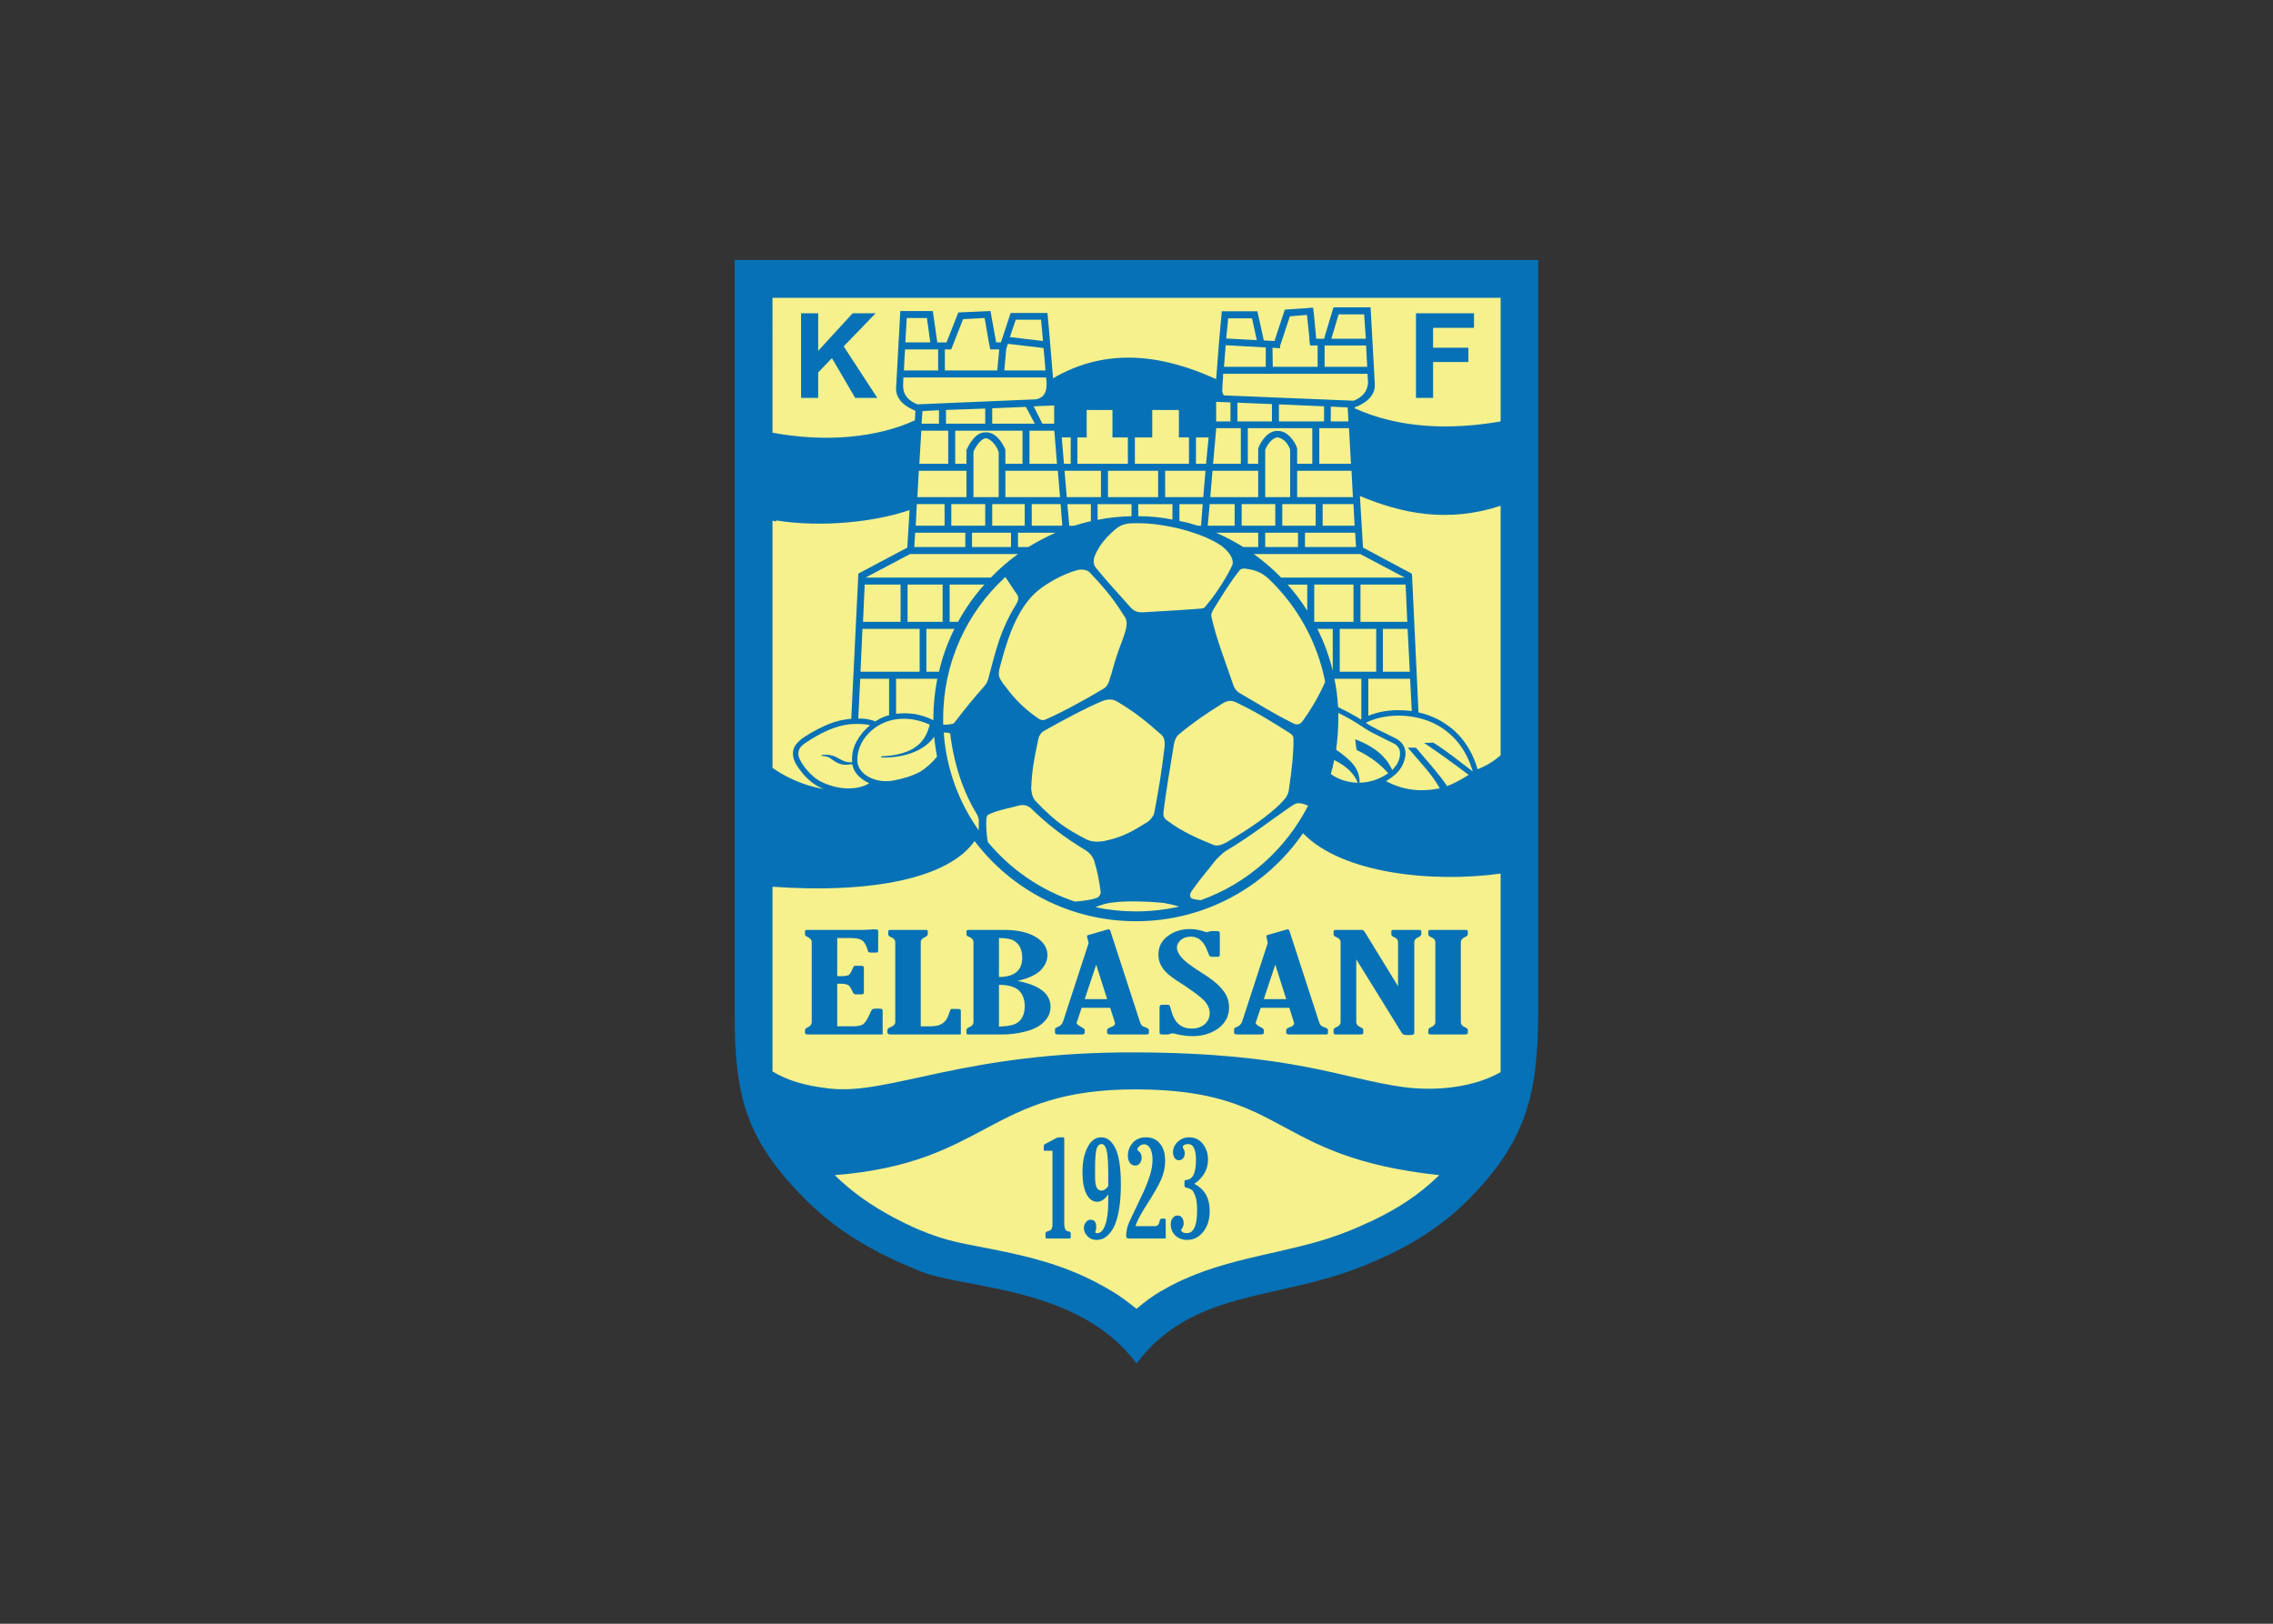 <svg clip-rule="evenodd" fill-rule="evenodd" stroke-linejoin="round" stroke-miterlimit="2" viewBox="0 0 560 400" xmlns="http://www.w3.org/2000/svg"><rect x="0" y="0" width="560" height="400" fill="#333333" stroke="none"/><g transform="matrix(.959 0 0 .959 180.985 64.052)"><path d="m185.2 234.217c-6.048 7.128-13.32 12.024-21.744 15.984-4.752 2.232-9.576 4.032-14.616 5.472-5.904 1.656-11.88 2.808-17.856 4.248-8.136 1.872-15.768 4.248-23.04 8.352-2.592 1.512-4.896 3.168-7.2 5.112-2.16-1.728-4.248-3.312-6.552-4.752-5.976-3.528-12.024-6.048-18.648-7.92-6.696-2.016-13.536-3.168-20.376-4.536-6.984-1.368-12.888-3.6-19.224-6.984-8.568-4.536-15.84-10.08-21.744-17.784-4.824-6.336-8.28-13.392-10.872-20.88v-205.561h194.832v205.561c-2.952 8.64-6.984 16.704-12.96 23.688z" fill="#f6f18d"/><g fill="#0671b6"><path d="m.016 0h206.424v193.248c0 21.241-3.168 33.625-18.72 48.889-7.92 7.704-17.208 12.816-27.72 16.848-21.24 8.208-42.624 5.688-56.736 24.48-14.832-19.944-43.92-19.08-55.368-23.616-10.8-4.32-20.592-9.648-28.872-17.712-16.632-16.272-19.008-27.936-19.008-48.889zm172.368 83.376.432 9.576h-12.024v-9.576zm24.408-20.232c-13.752 4.464-25.416 1.944-36.144-2.52l.792 13.248 12.528 6.696v.072l.072.432 1.656 35.136c.576.144 1.08.288 1.656.432 2.952.936 5.472 2.376 7.776 4.464 2.88 2.736 4.68 6.048 5.76 9.72 2.88-1.224 4.32-2.232 5.904-3.6zm0 94.464c-17.496 2.448-40.824 0-50.76-10.368-9.432 13.68-25.128 22.608-42.912 22.608-16.92 0-31.968-8.064-41.472-20.592-6.696 9.576-26.424 13.536-51.912 11.736v47.449c3.672 2.232 8.208 3.672 14.688 4.392 15.552 1.728 34.416-9.504 78.696-9.288 40.32.144 52.992 6.768 68.832 8.928 9 1.152 18.288-.144 24.768-3.816l.072-.072zm-187.056-27.144c5.328 3.672 10.296 4.968 13.104 5.4-.288-.144-.576-.288-.864-.36-1.152-.576-2.088-1.224-3.024-2.088l-.216-.216c-.792-.72-1.44-1.512-2.016-2.304l-.216-.288c-.864-1.224-1.512-2.376-1.512-3.888 0-1.224.576-2.16 1.44-3.024.936-.936 2.16-1.584 3.312-2.304 1.08-.576 2.232-1.224 3.384-1.728 1.584-.72 3.24-1.296 5.04-1.584.576-.072 1.224-.216 1.8-.216l1.8-36.792v-.504l12.6-6.696.576-9.648c-8.784 3.096-22.824 4.536-34.272 2.664v.288c-.288-.072-.648-.144-.936-.216zm0-86.112c13.752 2.592 27.072 1.224 36.576-3.168l.144-2.448c-2.232-.936-5.112-2.664-4.968-5.904l1.08-19.728h8.352l1.152 8.064h2.376l3.024-7.704h.216l8.064-.36.288 1.728 1.152 6.336h1.224l2.448-7.416.072-.144h9.432c.576 5.616.936 11.232 1.44 16.776 14.04-8.208 28.44-5.904 41.904.216.432-5.76.864-11.52 1.44-17.208v-.216h9.144l.216.936 1.44 6.552 2.736.144 2.664-8.064 5.472-.36.648-.072 1.152-.072.144 1.296.072.504.576 6.192h2.016l2.304-7.704.144-.36h9.504l1.08 19.656c.216 3.384-2.88 5.184-5.184 6.048v.216c11.664 5.328 25.128 5.544 37.512 3.384v-31.752h-187.056zm37.224 16.56h12.6v-6.768h-12.24zm127.008 54.936-.432-8.28h-10.728v9.504c2.304-.936 4.608-1.368 7.344-1.44 1.296 0 2.52.072 3.816.216zm-12.96 2.016v-10.296h-6.912c.504 2.376.792 4.752.936 7.272 1.656.792 3.312 1.656 4.896 2.592.288.144.576.36.864.576.072-.072.144-.072.216-.144zm-7.344-12.384v-10.728h-3.96c1.728 3.384 3.024 6.984 3.96 10.728zm-6.552-15.408v-6.696h-5.04c1.872 2.088 3.528 4.32 5.04 6.696zm-6.696-8.496h31.752l-11.448-6.048h-27.36c2.52 1.8 4.896 3.816 7.056 6.048zm-9.72-7.848h3.816v-3.672h-10.8c2.448 1.08 4.752 2.304 6.984 3.672zm-11.664-5.472h.792l.432-5.544h-5.976v4.32c1.584.288 3.168.72 4.752 1.224zm-5.472.576-1.08-.216c-3.312-.72-6.408-1.008-8.424-1.008-2.664 0-4.32-.072-6.264 1.584-2.088 1.8-4.032 3.888-5.184 6.624-.288.648-.72 2.088.144 3.168 4.032 4.896 4.968 5.688 9.144 10.44.936 1.008 2.16 1.08 2.88 1.08 4.752-.288 10.152-.576 14.688-.936 1.368-.072 1.152-.216 2.016-1.224 2.52-2.952 5.256-7.488 6.336-9.864.792-1.872-1.512-4.176-2.808-5.112-3.096-2.088-7.344-3.528-11.448-4.536zm-1.08-2.16v-3.96h-8.784v3.096c3.024 0 5.976.288 8.784.864zm-10.512-.864v-3.096h-8.712v4.032c2.88-.576 5.76-.864 8.712-.936zm-10.44 1.296v-4.392h-6.048l.504 5.544h1.224c1.44-.432 2.88-.864 4.32-1.152zm-9.072 2.952h-9.648v3.672h2.664c2.232-1.368 4.536-2.592 6.984-3.672zm-9.648 5.472h-27.72l-11.448 6.048h32.184c2.16-2.232 4.464-4.248 6.984-6.048zm-8.64 7.848h-8.928v9.576h2.16c1.872-3.456 4.176-6.696 6.768-9.576zm-7.704 11.376h-7.2v11.016h3.24c.864-3.816 2.232-7.56 3.96-11.016zm-4.392 12.816h-10.584v9c1.512-.216 3.384-.144 4.896.072 1.728.36 3.168.792 4.68 1.584v-.432c0-3.456.36-6.912 1.008-10.224zm-12.384 9.36v-9.36h-7.416l-.504 10.224h.864c1.296.072 2.376.288 3.528.72.072-.072.144-.072.216-.144 1.152-.72 2.16-1.152 3.312-1.44zm82.08-71.352h-3.24v6.768h2.592zm-5.04 0h-2.592v-7.056h-6.84v7.056h-4.464v6.768h13.896zm-15.696 0h-3.96v-7.056h-6.624v7.056h-2.376v6.768h12.96zm-14.688 0h-2.304l.576 6.768h1.728zm73.296 28.152h-13.104v-3.672h12.888zm-14.904 0h-8.424v-3.672h8.424zm12.96-32.256h-4.536v-3.816l4.32.216.072.936zm-6.264 0h-11.592v-4.392l11.592.504zm-13.392 0h-8.856v-4.824l8.856.36zm-10.656 0h-3.672v-5.04l3.672.144zm-3.672 1.728h6.336v9.144h-7.128l.72-8.136.072-.648zm8.136 0h16.56v9.144h-3.888v-3.96c-.576-1.872-2.592-4.608-5.04-4.464-2.448-.144-4.392 2.736-4.968 4.536v3.888h-2.664zm18.36 0h7.632l.504 9.144h-8.136zm16.344 62.568v-11.016h6.336l.576 11.016zm-1.728-11.016v11.016h-9.36v-11.016zm-15.912-1.8v-9.576h10.08v9.576zm-18.648-24.696v-5.544h8.64v5.544zm-1.8-5.544v5.544h-6.912l.504-5.544zm12.24 5.544v-5.544h8.568v5.544zm10.368 0v-5.544h7.92l.288 5.544zm-30.672-7.344.576-6.768h-10.368v6.768zm2.376-6.768-.576 6.768h12.312v-6.768zm35.712 0 .36 6.768h-14.328v-6.768zm-112.32 19.584h13.104v-3.672h-12.888zm14.832 0h10.008v-3.672h-10.008zm-14.472-5.472h7.416v-5.544h-7.128zm9.144 0h8.712v-5.544h-8.712zm10.512 0h8.352v-5.544h-8.352zm10.152 0h7.848l-.432-5.544h-7.416zm82.728-32.112-33.336-1.368c-.72-.792-.36-1.656-.36-3.168.072-.792.144-1.584.144-2.376h37.08c.072.72.072 1.512.144 2.232-.144 2.52-1.656 3.816-3.672 4.68zm-32.256-21.168c-.144 1.728-.36 3.456-.504 5.184l7.848.432-1.224-5.616zm-.648 6.912c-.144 1.872-.288 3.744-.432 5.544h10.728v-4.968zm35.568-7.92c.144 2.088.288 4.176.432 6.264h-8.856l1.872-6.264zm.504 7.992c.072 1.872.216 3.672.288 5.472h-10.944v-5.472zm-24.048.576 1.944.144v-.576l2.52-7.632 4.392-.36.648 6.12h-.072l.144 1.152.072.432v.144h1.944v5.472h-11.52zm-91.224 14.544 30.528-1.296c2.088-.504 2.664-1.872 2.664-3.96 0-.576-.072-1.08-.144-1.656h-36.648c0 .792-.072 1.512-.072 2.232.072 2.52 1.584 3.816 3.672 4.68zm35.136.288-5.256.216 2.232 4.464h3.024zm-7.272.36-8.64.36v3.96h10.944zm-10.44.432-10.08.36v3.528h10.08zm-11.88.432-4.248.216-.216 3.24h4.464zm26.208-23.256c.216 1.872.36 3.672.504 5.472l-8.496-1.008 1.512-4.464zm.648 7.272c.216 1.944.36 3.888.504 5.76h-10.584l.504-5.544.432-1.296zm-35.136-7.704c-.144 2.088-.216 4.176-.36 6.264h6.408l-.864-6.264zm-.432 8.064c-.144 1.8-.216 3.6-.288 5.4h8.784v-5.4zm21.528-1.8-1.08-6.264-5.544.288-3.024 7.704v.072h-1.656v5.4h13.464l.504-5.4h-2.304zm16.776 22.68h-6.336v8.496h7.056l-.648-8.136zm-8.136 0h-17.28v8.496h2.88v-3.528c.864-1.872 2.52-4.68 4.968-4.536 2.448-.144 4.248 2.52 5.04 4.464v3.6h4.392zm-19.08 0h-6.912l-.504 8.496h7.416zm-7.344 61.92v-11.016h-14.688l-.504 11.016zm5.904-12.816v-9.576h-9v9.576zm-10.8 0v-9.576h-9.216l-.432 9.576zm66.168-32.04v-6.768h-12.888v6.768zm-14.688 0v-6.768h-9.36l.576 6.768zm48.6 0v-12.168c-.648-2.232-2.52-3.168-3.24-3.168-1.008 0-2.376 1.296-3.168 3.168v12.168zm-81.36 0h6.48v-11.592c-.792-2.376-2.592-3.528-3.24-3.528-1.08 0-2.376 1.584-3.24 3.456zm8.208 0h14.04l-.576-6.768h-13.464zm-21.816 70.488c-2.088 1.152-4.536 1.872-6.912 2.304-4.68.864-9.144-1.584-9.288-4.968-.288-5.184 4.392-10.152 10.296-10.8 2.808-.36 5.904.288 8.28 1.44-1.152 4.536-3.96 7.704-12.384 8.136-.144 0-.144.288 0 .288 6.696.144 11.376-2.232 13.536-5.328.144 1.728.432 3.456.72 5.112-1.224 1.512-2.664 2.808-4.248 3.816zm-17.568-2.376c-3.24.216-3.6-2.376-7.776-1.872-.216.072-.216.216-.072.216.72.072 1.296.144 1.8.36 1.296.72 2.088 1.8 4.248 1.944.504 0 1.224-.072 1.872-.144.216 1.44 1.008 2.592 2.16 3.528.648.576 1.44 1.008 2.16 1.368-3.384 2.016-8.424 1.584-12.384-.432-2.808-1.368-5.472-5.04-5.76-6.624-.36-1.728.936-2.808 1.872-3.384 3.888-2.592 7.632-4.392 11.52-4.752 1.44-.072 3.456-.144 4.968.288-1.008.792-1.872 1.728-2.664 2.88-1.368 1.944-2.088 3.96-1.944 6.408zm158.4 3.24c-3.528-2.664-7.56-5.616-11.448-8.208l2.376-.072c3.456 2.16 6.84 4.896 10.152 7.416-1.584-5.112-4.104-8.64-7.992-11.232-5.4-3.6-13.752-4.176-19.512-1.296.576.36 1.08.72 1.656 1.008 1.008.576 2.088 1.08 3.168 1.584 1.008.504 2.016 1.008 3.024 1.512.936.504 1.656 1.224 2.088 2.304.432 1.224.288 2.376-.144 3.6-.36 1.08-.936 1.944-1.728 2.808-.864.864-1.8 1.512-2.88 2.16 4.608 2.52 9.288 2.736 13.392 1.944.144 0 .288-.072.432-.072-1.872-3.456-4.968-6.624-8.208-10.44h2.088c2.88 3.456 5.904 6.696 7.992 9.864 1.8-.648 3.672-1.728 5.544-2.88zm-20.664-.432c-2.088-2.304-4.392-4.176-8.136-5.976l-.36-2.736c5.256 1.944 7.992 4.752 9.216 7.272.144.216.216.432.288.648.504-.504.864-1.008 1.224-1.512 1.08-1.872 1.296-4.176-.648-5.256-1.656-.864-3.816-1.872-5.616-2.808-2.664-1.368-3.888-2.736-8.784-5.112v1.44c0 2.736-.216 5.4-.576 7.992 3.888 2.736 6.048 4.824 6.048 8.496 2.664-.072 5.184-.936 7.344-2.448zm-13.896-3.384c3.24 1.584 5.184 3.528 6.048 5.832-2.304-.072-4.824-.72-6.912-2.232.36-1.152.648-2.376.864-3.6zm-53.712-36.648c.504.792.504 1.944.144 3.312-.504 2.016-1.656 4.464-2.376 6.84-.792 2.376-1.08 3.96-1.728 5.76-.216.936-.72 1.872-1.512 2.376-4.824 2.88-10.584 6.048-15.048 7.992-.504.216-1.224.144-1.944-.432-2.232-1.584-3.672-2.808-5.4-4.608-1.296-1.368-2.664-3.168-3.744-4.608-.648-1.152-1.152-1.512-.576-3.744 1.584-5.976 3.816-13.968 8.784-18.864 2.448-2.376 7.128-5.04 10.944-6.12 1.512-.432 2.808-.072 3.456.648 4.248 4.464 6.408 7.272 9 11.448zm-6.264 70.488c.072.432-.288 1.224-.864 1.512-1.224.504-3.528.864-5.76 1.008-8.856-2.952-16.632-8.352-22.392-15.336-.36-2.088-.432-4.176-.36-5.76.072-.648.216-1.08.504-1.224 2.088-1.08 4.68-1.512 7.992-2.376 1.152-.288 2.304.072 3.024.792 4.536 4.392 8.64 7.488 13.896 10.656 1.152.72 1.944 1.728 2.304 2.808.864 2.808 1.296 5.256 1.656 7.92zm-1.368 3.96c1.44-.576 2.88-1.08 4.68-1.224 3.168-.432 8.64-.288 12.312.072 1.008.072 1.872.36 2.736.504.648.144 1.296.36 1.8.504-3.6.792-7.272 1.224-11.088 1.224-3.6 0-7.056-.36-10.44-1.08zm27.072-1.8c-.864-.072-1.656-.216-2.088-.36-1.224-.432-.432-1.8-.072-2.232 2.016-2.88 4.536-5.76 5.544-7.128.648-.864 2.16-2.376 3.096-2.952 6.12-3.6 11.16-7.632 16.848-11.52.72-.432 1.224-.792 2.016-.72.936.072 1.584.36 2.232.648-5.76 11.232-15.624 20.016-27.576 24.264zm31.968-56.088c-1.512 3.456-3.528 6.984-5.904 10.224-.36.432-1.08 1.08-2.304.432-5.76-2.88-7.92-4.392-13.536-7.632-1.296-.72-1.728-1.728-1.944-2.448-1.872-5.616-4.32-11.664-5.544-17.352-.144-.864.432-1.656.864-2.376 2.16-3.456 3.816-6.264 6.336-9.432.288-.432.936-.576 1.44-.504 2.448.288 4.248.936 6.048 2.592 7.344 6.984 12.528 16.2 14.544 26.496zm-82.152-26.928c.864 1.368 1.872 2.808 2.88 4.32.648.864.504 1.656-.144 2.736-4.032 6.624-4.968 11.088-6.84 17.928-.144.648-.432 2.088-1.224 2.952-3.096 3.528-4.752 5.544-7.848 9.576-.288.288-1.512.432-2.808.432v-1.584c0-14.4 6.12-27.36 15.984-36.36zm-15.84 39.96c.792 0 1.656.072 1.656.288 1.008 8.136 3.456 15.12 6.768 20.52.288.504.504 1.08.576 1.584v2.736c-5.112-7.2-8.352-15.84-9-25.128zm45-7.704c4.464 2.736 6.84 4.68 11.016 8.352.864.792.792 2.448.72 3.024-.72 5.976-1.512 11.16-2.664 16.992-.144.72-.936 1.8-1.728 2.304-2.952 1.8-5.976 3.888-11.16 4.896-.864.144-2.952.432-4.68-.504-5.184-2.736-7.632-4.32-12.744-9.576-.792-.792-1.152-1.8-1.296-3.384.216-5.04.72-7.344 1.8-12.6.36-1.656 1.296-2.16 2.016-2.52 4.896-2.736 10.08-5.544 14.4-7.344 2.232-.864 3.24-.288 4.32.36zm24.336 36.576c-4.104-1.656-8.28-3.528-11.592-6.048-.576-.36-1.512-.936-1.296-2.376.792-6.336 1.512-10.152 2.664-17.28.216-1.656 1.008-2.52 1.512-2.88 3.456-2.88 6.84-5.184 11.016-7.776 1.656-1.008 2.664-.72 4.032 0 4.68 2.232 8.928 4.896 13.248 7.632.432.288.936.648.936 1.584 0 4.176-.504 8.28-1.224 13.176-.216 1.296-1.008 2.232-2.088 3.312-3.24 3.24-7.92 6.408-13.824 9.936-.936.504-2.232 1.152-3.384.72zm-97.344 84.817c39.744-3.168 39.312-22.176 77.616-22.032 39.096.144 34.2 17.352 77.688 22.032-5.112 5.04-10.944 8.784-17.568 11.88-4.608 2.16-9.216 3.96-14.112 5.328-5.616 1.584-11.376 2.736-17.064 4.104-7.776 1.872-15.12 4.104-22.104 8.136-2.52 1.368-4.752 3.024-6.912 4.896-2.088-1.656-4.104-3.24-6.336-4.536-5.688-3.456-11.52-5.904-17.928-7.776s-12.96-3.024-19.512-4.32c-6.768-1.296-12.384-3.528-18.504-6.768-5.688-3.024-10.8-6.552-15.264-10.944z"/><path d="m38.032 198.937h-19.296c-.432 0-.648-.144-.648-.432v-.72c0-.288.288-.504.936-.792.504-.289.792-.721.792-1.297v-20.448c0-.576-.36-1.008-1.08-1.368-.432-.144-.648-.432-.648-.648v-.864c0-.216.216-.288.648-.288h14.472c.288 0 .792-.072 1.512-.072.648-.072 1.008-.072 1.224-.072.576 0 .936.144.936.288v5.112c0 .288-.072.432-.144.504-.072 0-.288.072-.72.072h-1.008c-.504 0-.72-.144-.792-.504-.216-.864-.576-1.656-1.08-2.304-.576-.648-1.656-.936-3.24-.936h-3.528v9.792h1.296c.792 0 1.296-.144 1.656-.288.288-.216.648-.792 1.08-1.8.144-.36.288-.504.36-.576h1.728c.432 0 .72.144.72.432v6.48c0 .288-.216.432-.72.432h-1.224c-.288 0-.504-.072-.648-.144-.072-.072-.216-.36-.432-.792-.36-.792-.72-1.296-1.08-1.512-.432-.144-.936-.288-1.656-.288h-1.08v10.944h3.744c1.44 0 2.376-.144 2.952-.576s1.224-1.512 2.016-3.384c.216-.432.504-.576 1.008-.576h1.224c.432 0 .72.144.72.432z"/><path d="m41.272 195.696v-20.448c0-.576-.36-1.008-1.08-1.296-.504-.216-.72-.432-.72-.72v-.792c0-.288.216-.36.72-.36h8.784c.432 0 .648.072.648.36v.792c0 .216-.288.504-.72.72-.72.288-1.08.72-1.08 1.296v21.6h2.376c1.368 0 2.52-.216 3.24-.792.792-.504 1.368-1.44 1.728-2.736.216-.504.288-.792.36-.864s.216-.072.504-.072h1.296c.504 0 .792.144.792.36v6.193h-17.928c-.648 0-.936-.144-.936-.504v-.648c0-.288.288-.504.792-.72.792-.289 1.224-.721 1.224-1.369z"/><path d="m72.664 185.184c5.688 1.08 8.496 3.312 8.496 6.624 0 1.44-.504 2.736-1.656 3.888s-2.664 1.945-4.68 2.449c-2.088.576-4.104.792-6.12.792h-8.64c-.36 0-.504-.072-.504-.288v-.864c0-.288.216-.504.72-.72.72-.289 1.08-.721 1.08-1.369v-20.448c0-.576-.36-1.08-1.08-1.368-.504-.144-.72-.36-.72-.648v-.792c0-.288.216-.36.72-.36h9c3.312 0 5.976.576 8.064 1.8 2.016 1.224 3.024 2.808 3.024 4.68 0 1.368-.576 2.664-1.728 3.888-1.152 1.152-3.168 2.088-5.976 2.736zm-4.752-11.016v10.008c3.96 0 5.976-1.656 5.976-4.968 0-1.296-.288-2.304-.792-3.096-.576-.792-1.224-1.296-2.016-1.584-.792-.216-1.872-.36-3.168-.36zm0 12.024v10.729c1.584-.073 2.808-.217 3.744-.505.936-.36 1.656-.864 2.088-1.656.504-.72.792-1.728.792-3.024 0-1.872-.576-3.24-1.584-4.176-1.008-.864-2.664-1.368-5.04-1.368z"/><path d="m90.952 175.464-.288-1.152c-.072-.432-.144-.648-.144-.648 0-.144.144-.216.432-.288l4.752-1.368c.072-.072.216-.072.288-.072.288 0 .432.144.504.288l7.632 23.472c.144.432.288.72.504.936s.576.361 1.152.577c.432.144.648.36.648.576v.72c0 .288-.216.432-.504.432h-9.432c-.504 0-.792-.144-.792-.432v-.72c0-.288.36-.504.936-.72.72-.217 1.08-.577 1.08-.937 0-.144 0-.288-.072-.432l-1.152-3.6h-7.344l-1.152 3.456c-.072.144-.144.288-.144.36 0 .36.432.72 1.296 1.153.504.288.792.504.792.72v.72c0 .288-.288.432-.792.432h-5.904c-.648 0-.936-.144-.936-.432v-.864c0-.288.144-.432.576-.576.792-.289 1.296-.793 1.512-1.513zm1.944 5.544-2.952 8.856h5.76z"/><path d="m111.256 198.937h-1.368c-.504 0-.72-.144-.72-.432v-6.553c0-.432.216-.648.72-.648h1.224c.36 0 .576.072.648.216s.216.576.432 1.368c.792 3.024 2.52 4.537 5.256 4.537 1.44 0 2.52-.432 3.384-1.153.792-.792 1.224-1.656 1.224-2.808 0-1.08-.432-2.088-1.296-3.096-.864-.936-2.592-2.232-5.04-3.888-1.944-1.224-3.312-2.16-4.176-2.88-.792-.648-1.44-1.44-1.944-2.304s-.72-1.8-.72-2.88c0-1.872.72-3.456 2.304-4.68s3.456-1.872 5.76-1.872c1.008 0 2.088.144 3.312.504.504.216.864.288 1.08.288.144 0 .36-.072.576-.144s.504-.144.864-.144h1.008c.576 0 .864.144.864.504v5.688c0 .288-.216.432-.648.432h-1.296c-.288 0-.576-.072-.648-.144-.072-.144-.288-.504-.576-1.296-.864-2.448-2.304-3.744-4.248-3.744-1.08 0-1.944.288-2.592.864s-1.008 1.152-1.008 1.944.432 1.656 1.152 2.52c.792.936 2.304 2.088 4.536 3.528 2.952 1.8 4.968 3.384 6.048 4.824 1.152 1.368 1.656 2.88 1.656 4.536 0 2.16-.936 3.96-2.736 5.329-1.872 1.368-4.104 2.016-6.696 2.016-1.152 0-2.448-.144-4.032-.504-.504-.144-.792-.216-1.008-.216s-.432.072-.72.144c-.288.144-.432.144-.576.144z"/><path d="m136.96 175.464-.216-1.152c-.144-.432-.144-.648-.144-.648 0-.144.144-.216.36-.288l4.752-1.368c.144-.072.216-.072.288-.072.288 0 .432.144.504.288l7.632 23.472c.144.432.288.72.504.936s.576.361 1.152.577c.432.144.648.36.648.576v.72c0 .288-.144.432-.504.432h-9.432c-.504 0-.792-.144-.792-.432v-.72c0-.288.36-.504.936-.72.72-.217 1.08-.577 1.08-.937 0-.144 0-.288-.072-.432l-1.152-3.6h-7.344l-1.152 3.456c-.072.144-.144.288-.144.36 0 .36.432.72 1.296 1.153.576.288.792.504.792.72v.72c0 .288-.216.432-.792.432h-5.904c-.648 0-.936-.144-.936-.432v-.864c0-.288.216-.432.576-.576.792-.289 1.296-.793 1.512-1.513zm1.944 5.544-2.952 8.856h5.76z"/><path d="m170.44 186.552v-11.304c0-.576-.288-1.008-1.008-1.296-.504-.216-.72-.432-.72-.72v-.792c0-.288.216-.36.72-.36h6.336c.432 0 .648.072.648.36v.792c0 .216-.288.504-.72.72-.72.288-1.08.72-1.08 1.296v23.257c0 .36-.288.576-.864.576h-1.224c-.576 0-.936-.216-1.152-.576l-11.664-18.865v16.056c0 .648.36 1.08 1.08 1.369.504.216.72.432.72.72v.792c0 .216-.216.36-.72.36h-6.336c-.432 0-.576-.144-.576-.36v-.792c0-.288.216-.504.72-.72.72-.289 1.08-.721 1.08-1.369v-20.448c0-.576-.36-1.008-1.08-1.296-.504-.216-.72-.432-.72-.72v-.792c0-.288.216-.36.72-.36h5.976c.432 0 .72 0 .864.072s.288.216.432.432z"/><path d="m186.568 195.696c0 .648.36 1.08 1.008 1.369.504.216.792.432.792.72v.792c0 .216-.288.36-.792.36h-8.712c-.432 0-.648-.144-.648-.36v-.792c0-.288.216-.504.72-.72.72-.289 1.08-.721 1.08-1.369v-20.448c0-.576-.36-1.008-1.08-1.296-.504-.216-.72-.432-.72-.72v-.792c0-.288.216-.36.72-.36h8.784c.432 0 .648.072.648.36v.792c0 .216-.288.504-.792.72-.648.288-1.008.72-1.008 1.296z"/><path d="m17.08 35.424v-21.744h4.392v9.648l8.856-9.648h5.904l-8.208 8.496 8.64 13.248h-5.688l-5.976-10.224-3.528 3.672v6.552z"/><path d="m175.048 35.424v-21.744h14.904v3.744h-10.512v5.112h9.072v3.672h-9.072v9.216z"/><path d="m81.664 228.817h-1.944c-.216 0-.288-.072-.288-.288v-.936c0-.216.072-.36.216-.432l2.952-1.584c.288-.144.576-.216.72-.216h1.08c.216 0 .288.072.288.36v21.816c0 .72.144 1.224.288 1.512s.504.504 1.008.504c.216.072.36.216.36.432v1.008c0 .216-.072.36-.288.36h-5.832c-.216 0-.36-.144-.36-.36v-.864c0-.36.216-.504.576-.648.432-.072.72-.216.936-.504s.288-.792.288-1.44zm14.328 11.16c-.864 1.296-1.8 1.944-2.88 1.944s-2.016-.648-2.736-2.016c-.648-1.296-1.008-3.168-1.008-5.472 0-2.736.432-4.896 1.368-6.624.864-1.656 2.016-2.448 3.456-2.448 1.512 0 2.664.936 3.6 2.736.936 1.872 1.44 4.968 1.44 9.36 0 4.68-.576 8.208-1.656 10.656-1.152 2.376-2.664 3.6-4.536 3.6-.936 0-1.728-.288-2.304-.864-.648-.648-1.008-1.368-1.008-2.232 0-.576.216-1.08.504-1.44.36-.432.72-.648 1.224-.648 1.008 0 1.44.648 1.44 1.872 0 .36 0 .648-.144.936-.072.144-.072.288-.072.36 0 .216.144.288.504.288.792 0 1.512-.648 2.016-2.088.504-1.368.792-3.312.792-5.832zm0-2.088v-2.736c0-3.24-.144-5.4-.432-6.48s-.72-1.584-1.296-1.584-1.008.432-1.296 1.296c-.216.864-.36 2.376-.36 4.464v2.808c0 2.232.504 3.384 1.584 3.384.648 0 1.224-.36 1.8-1.152zm14.76 13.464h-9.576c-.36 0-.576-.216-.576-.648 0-1.296.288-2.52.792-3.6l3.096-6.552c.936-1.872 1.584-3.528 2.088-5.04s.792-2.952.792-4.464c0-1.152-.216-2.088-.576-2.808-.432-.72-.936-1.08-1.584-1.08-.432 0-.864.144-1.224.504-.36.288-.504.576-.504.792 0 .072.072.216.288.432.576.432.792 1.008.792 1.728 0 .504-.144 1.008-.432 1.368-.288.432-.72.648-1.224.648-.576 0-1.008-.288-1.368-.72-.288-.432-.504-1.008-.504-1.8 0-1.296.432-2.448 1.296-3.384s1.944-1.368 3.312-1.368c1.512 0 2.736.504 3.6 1.584.936 1.08 1.368 2.592 1.368 4.464 0 1.656-.36 3.24-1.008 4.752s-1.944 3.744-3.744 6.552c-1.584 2.448-2.52 4.248-2.88 5.472h4.896c.36 0 .72-.072.864-.288.216-.144.36-.504.432-1.008.144-.432.288-.648.576-.648h.576c.288 0 .432.072.432.36zm7.344-14.04c2.664 1.368 3.96 3.672 3.96 6.984 0 2.232-.576 4.032-1.728 5.4-1.08 1.368-2.448 2.016-4.104 2.016-1.224 0-2.16-.36-3.024-1.152-.792-.792-1.152-1.728-1.152-2.88 0-.648.144-1.152.504-1.584.288-.432.72-.648 1.224-.648.432 0 .864.144 1.152.504.288.432.432.864.432 1.44s-.144 1.08-.504 1.512c-.072.144-.144.216-.144.288 0 .216.144.36.432.576.288.144.576.216 1.008.216 1.8 0 2.664-1.944 2.664-5.832 0-1.44-.072-2.52-.36-3.384s-.576-1.44-.864-1.8c-.36-.288-.864-.504-1.44-.648-.36-.072-.576-.216-.576-.432v-1.152c0-.288.144-.432.504-.432 1.656-.144 2.448-1.8 2.448-5.112 0-2.736-.648-4.104-2.088-4.104-.288 0-.648.072-.936.216-.216.144-.36.36-.36.576 0 .144.072.288.216.504.216.36.288.72.288 1.08 0 .504-.144.936-.432 1.296-.288.288-.648.504-1.08.504s-.792-.216-1.08-.576c-.288-.432-.432-.936-.432-1.512 0-1.008.432-1.944 1.224-2.664.864-.792 1.8-1.152 2.952-1.152 1.368 0 2.52.504 3.456 1.656.864 1.08 1.368 2.448 1.368 4.032 0 2.592-1.224 4.68-3.528 6.264z" fill-rule="nonzero"/></g></g></svg>